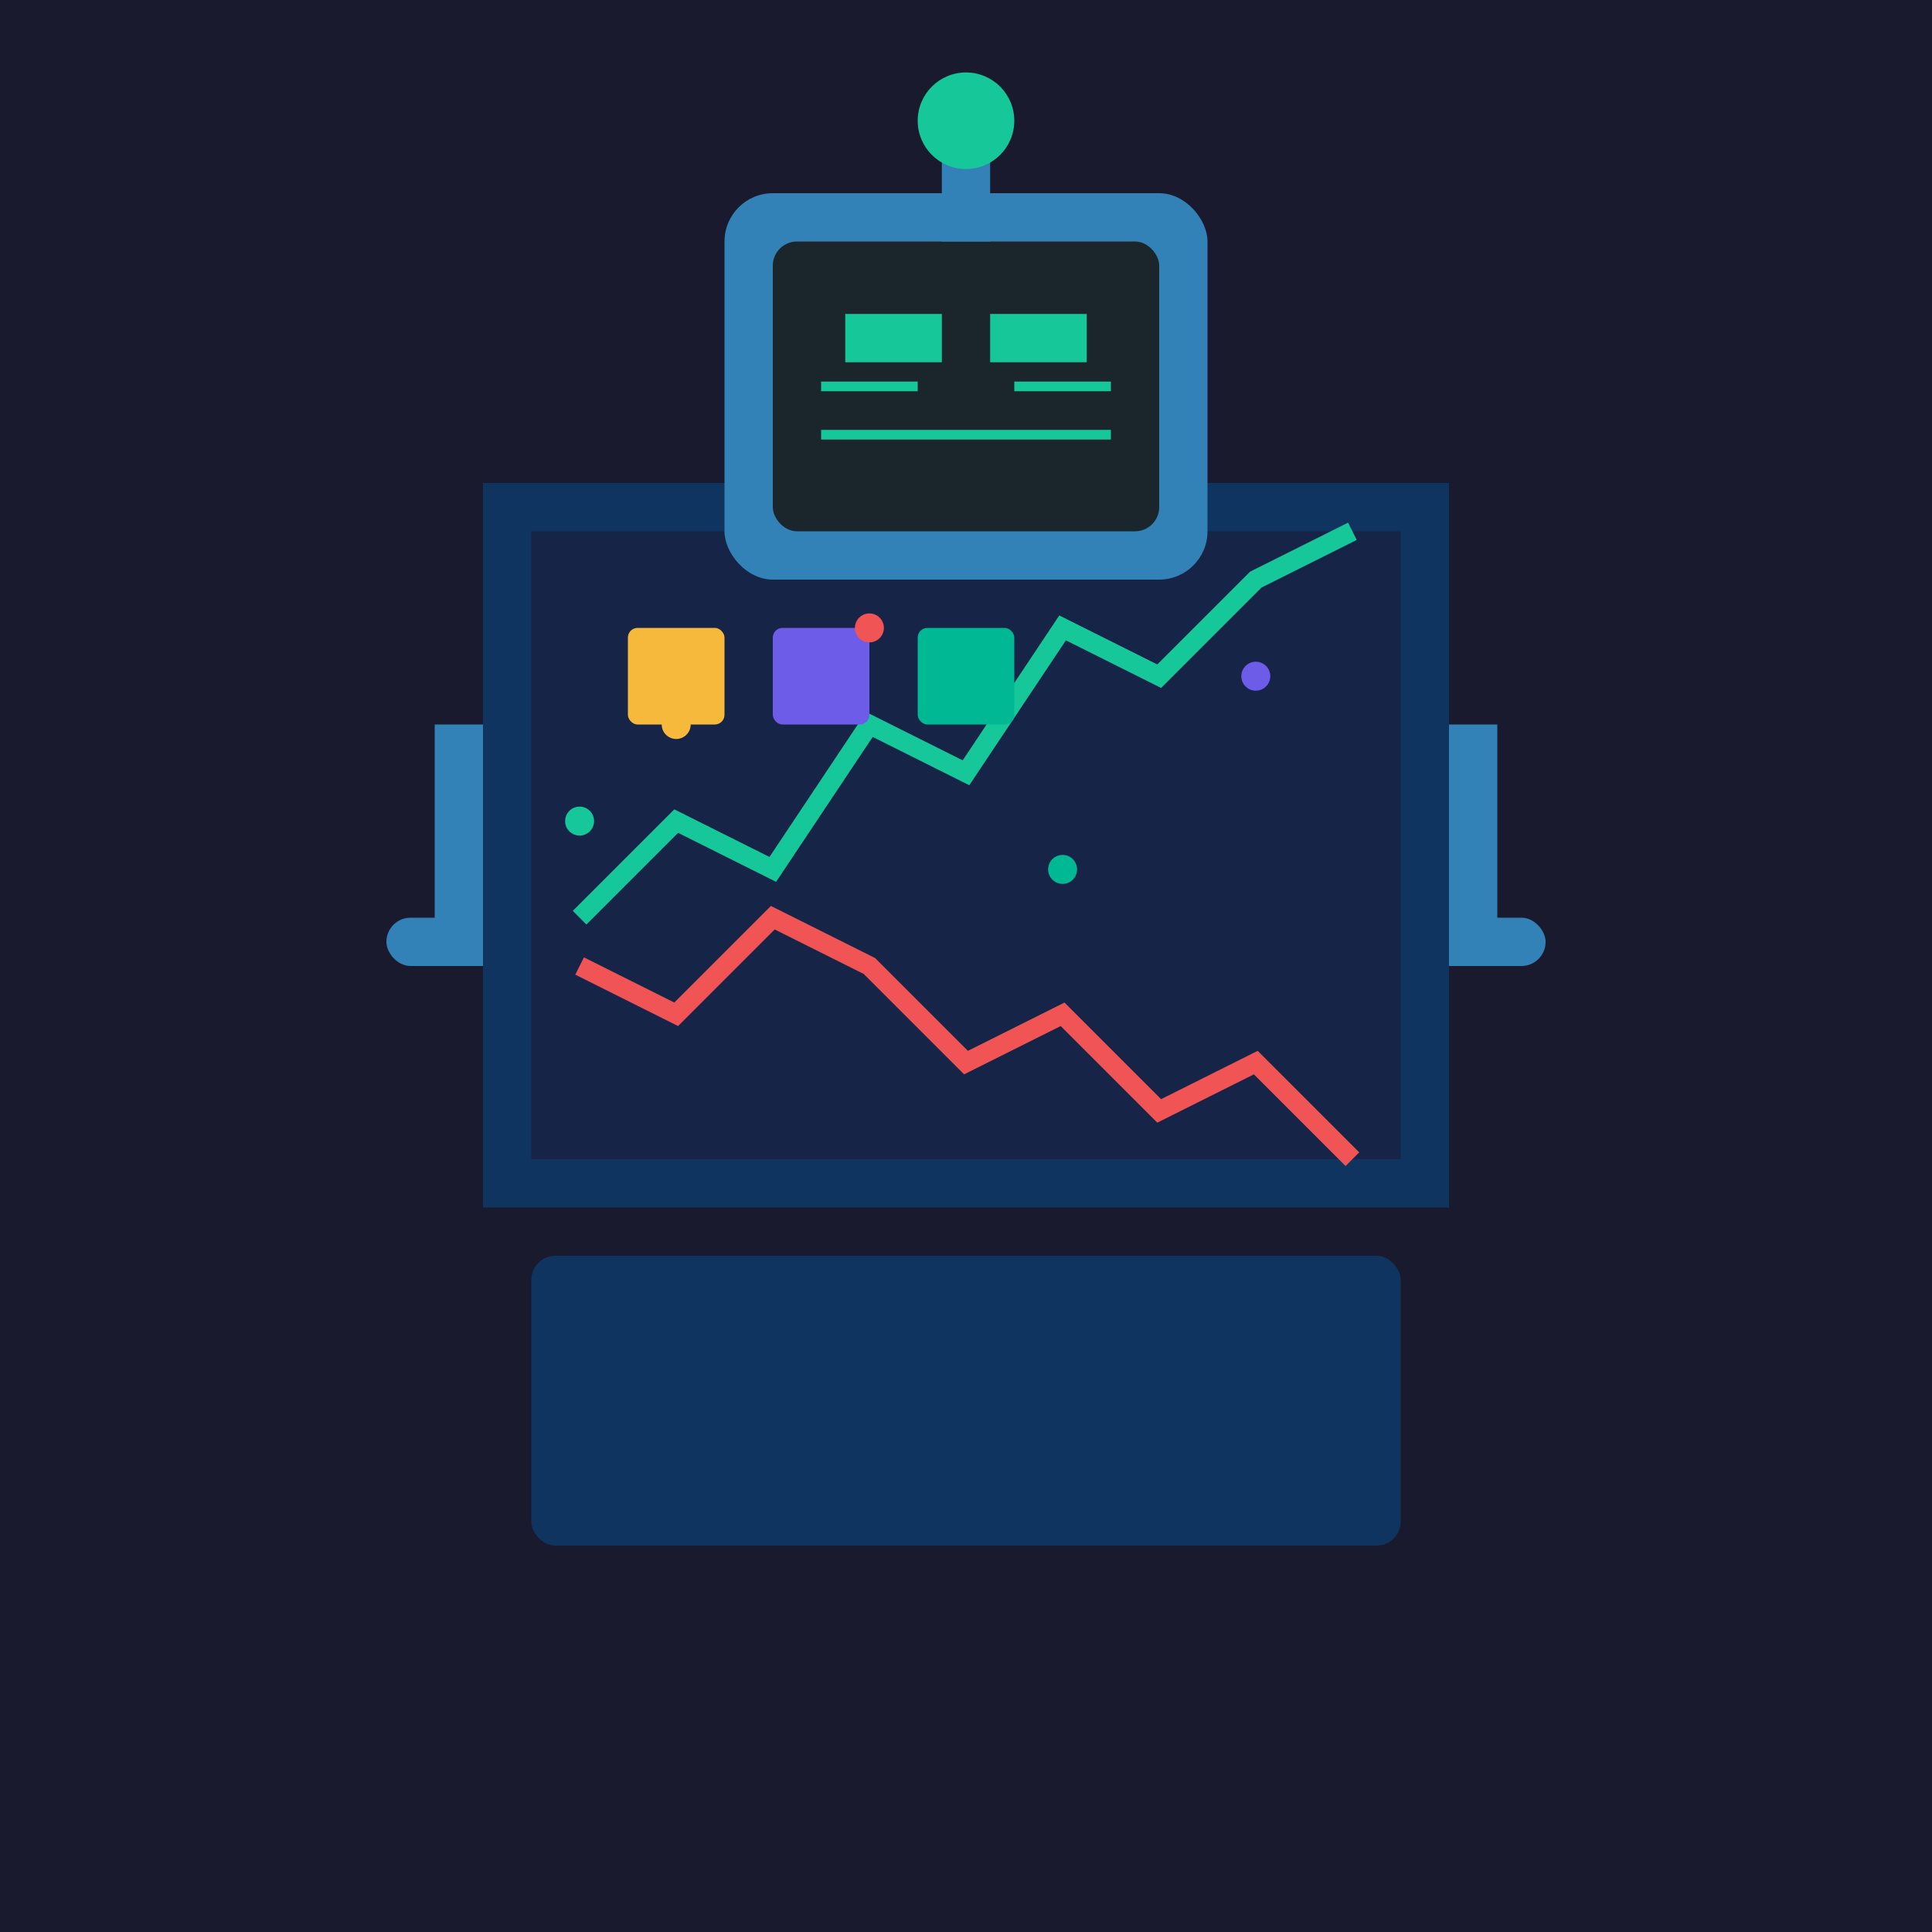 <svg xmlns="http://www.w3.org/2000/svg" viewBox="0 0 400 400">
  <!-- Background -->
  <rect width="400" height="400" fill="#1A1A2E" />

  <!-- Monitor/Screen -->
  <rect x="100" y="100" width="200" height="150" fill="#0F3460" />
  <rect x="110" y="110" width="180" height="130" fill="#162447" />

  <!-- Market Chart -->
  <polyline points="120,190 140,170 160,180 180,150 200,160 220,130 240,140 260,120 280,110"
           stroke="#16C79A" stroke-width="4" fill="none" />
  <polyline points="120,200 140,210 160,190 180,200 200,220 220,210 240,230 260,220 280,240"
           stroke="#F05454" stroke-width="4" fill="none" />

  <!-- Crypto Icons on Screen -->
  <!-- Bitcoin -->
  <rect x="130" y="130" width="20" height="20" fill="#F6B93B" rx="2" />

  <!-- Ethereum -->
  <rect x="160" y="130" width="20" height="20" fill="#6C5CE7" rx="2" />

  <!-- Other coin -->
  <rect x="190" y="130" width="20" height="20" fill="#00B894" rx="2" />

  <!-- AI Robot Head -->
  <rect x="150" y="40" width="100" height="80" fill="#3282B8" rx="10" />
  <rect x="160" y="50" width="80" height="60" fill="#1B262C" rx="5" />

  <!-- Robot Eyes - analyzing -->
  <rect x="175" y="65" width="20" height="10" fill="#16C79A" />
  <rect x="205" y="65" width="20" height="10" fill="#16C79A" />

  <!-- Robot Antenna -->
  <rect x="195" y="30" width="10" height="20" fill="#3282B8" />
  <circle cx="200" cy="25" r="10" fill="#16C79A" />

  <!-- Digital Brain Patterns -->
  <line x1="170" y1="80" x2="190" y2="80" stroke="#16C79A" stroke-width="2" />
  <line x1="210" y1="80" x2="230" y2="80" stroke="#16C79A" stroke-width="2" />
  <line x1="170" y1="90" x2="230" y2="90" stroke="#16C79A" stroke-width="2" />

  <!-- Robot Arms -->
  <rect x="90" y="150" width="10" height="50" fill="#3282B8" />
  <rect x="300" y="150" width="10" height="50" fill="#3282B8" />

  <!-- Robot Hands on Market -->
  <rect x="80" y="190" width="20" height="10" fill="#3282B8" rx="5" />
  <rect x="300" y="190" width="20" height="10" fill="#3282B8" rx="5" />

  <!-- Market Analysis Panel (without text) -->
  <rect x="110" y="260" width="180" height="60" fill="#0F3460" rx="5" />

  <!-- Digital Particles -->
  <circle cx="140" cy="150" r="3" fill="#F6B93B" />
  <circle cx="260" cy="140" r="3" fill="#6C5CE7" />
  <circle cx="220" cy="180" r="3" fill="#00B894" />
  <circle cx="180" cy="130" r="3" fill="#F05454" />
  <circle cx="120" cy="170" r="3" fill="#16C79A" />
</svg>
